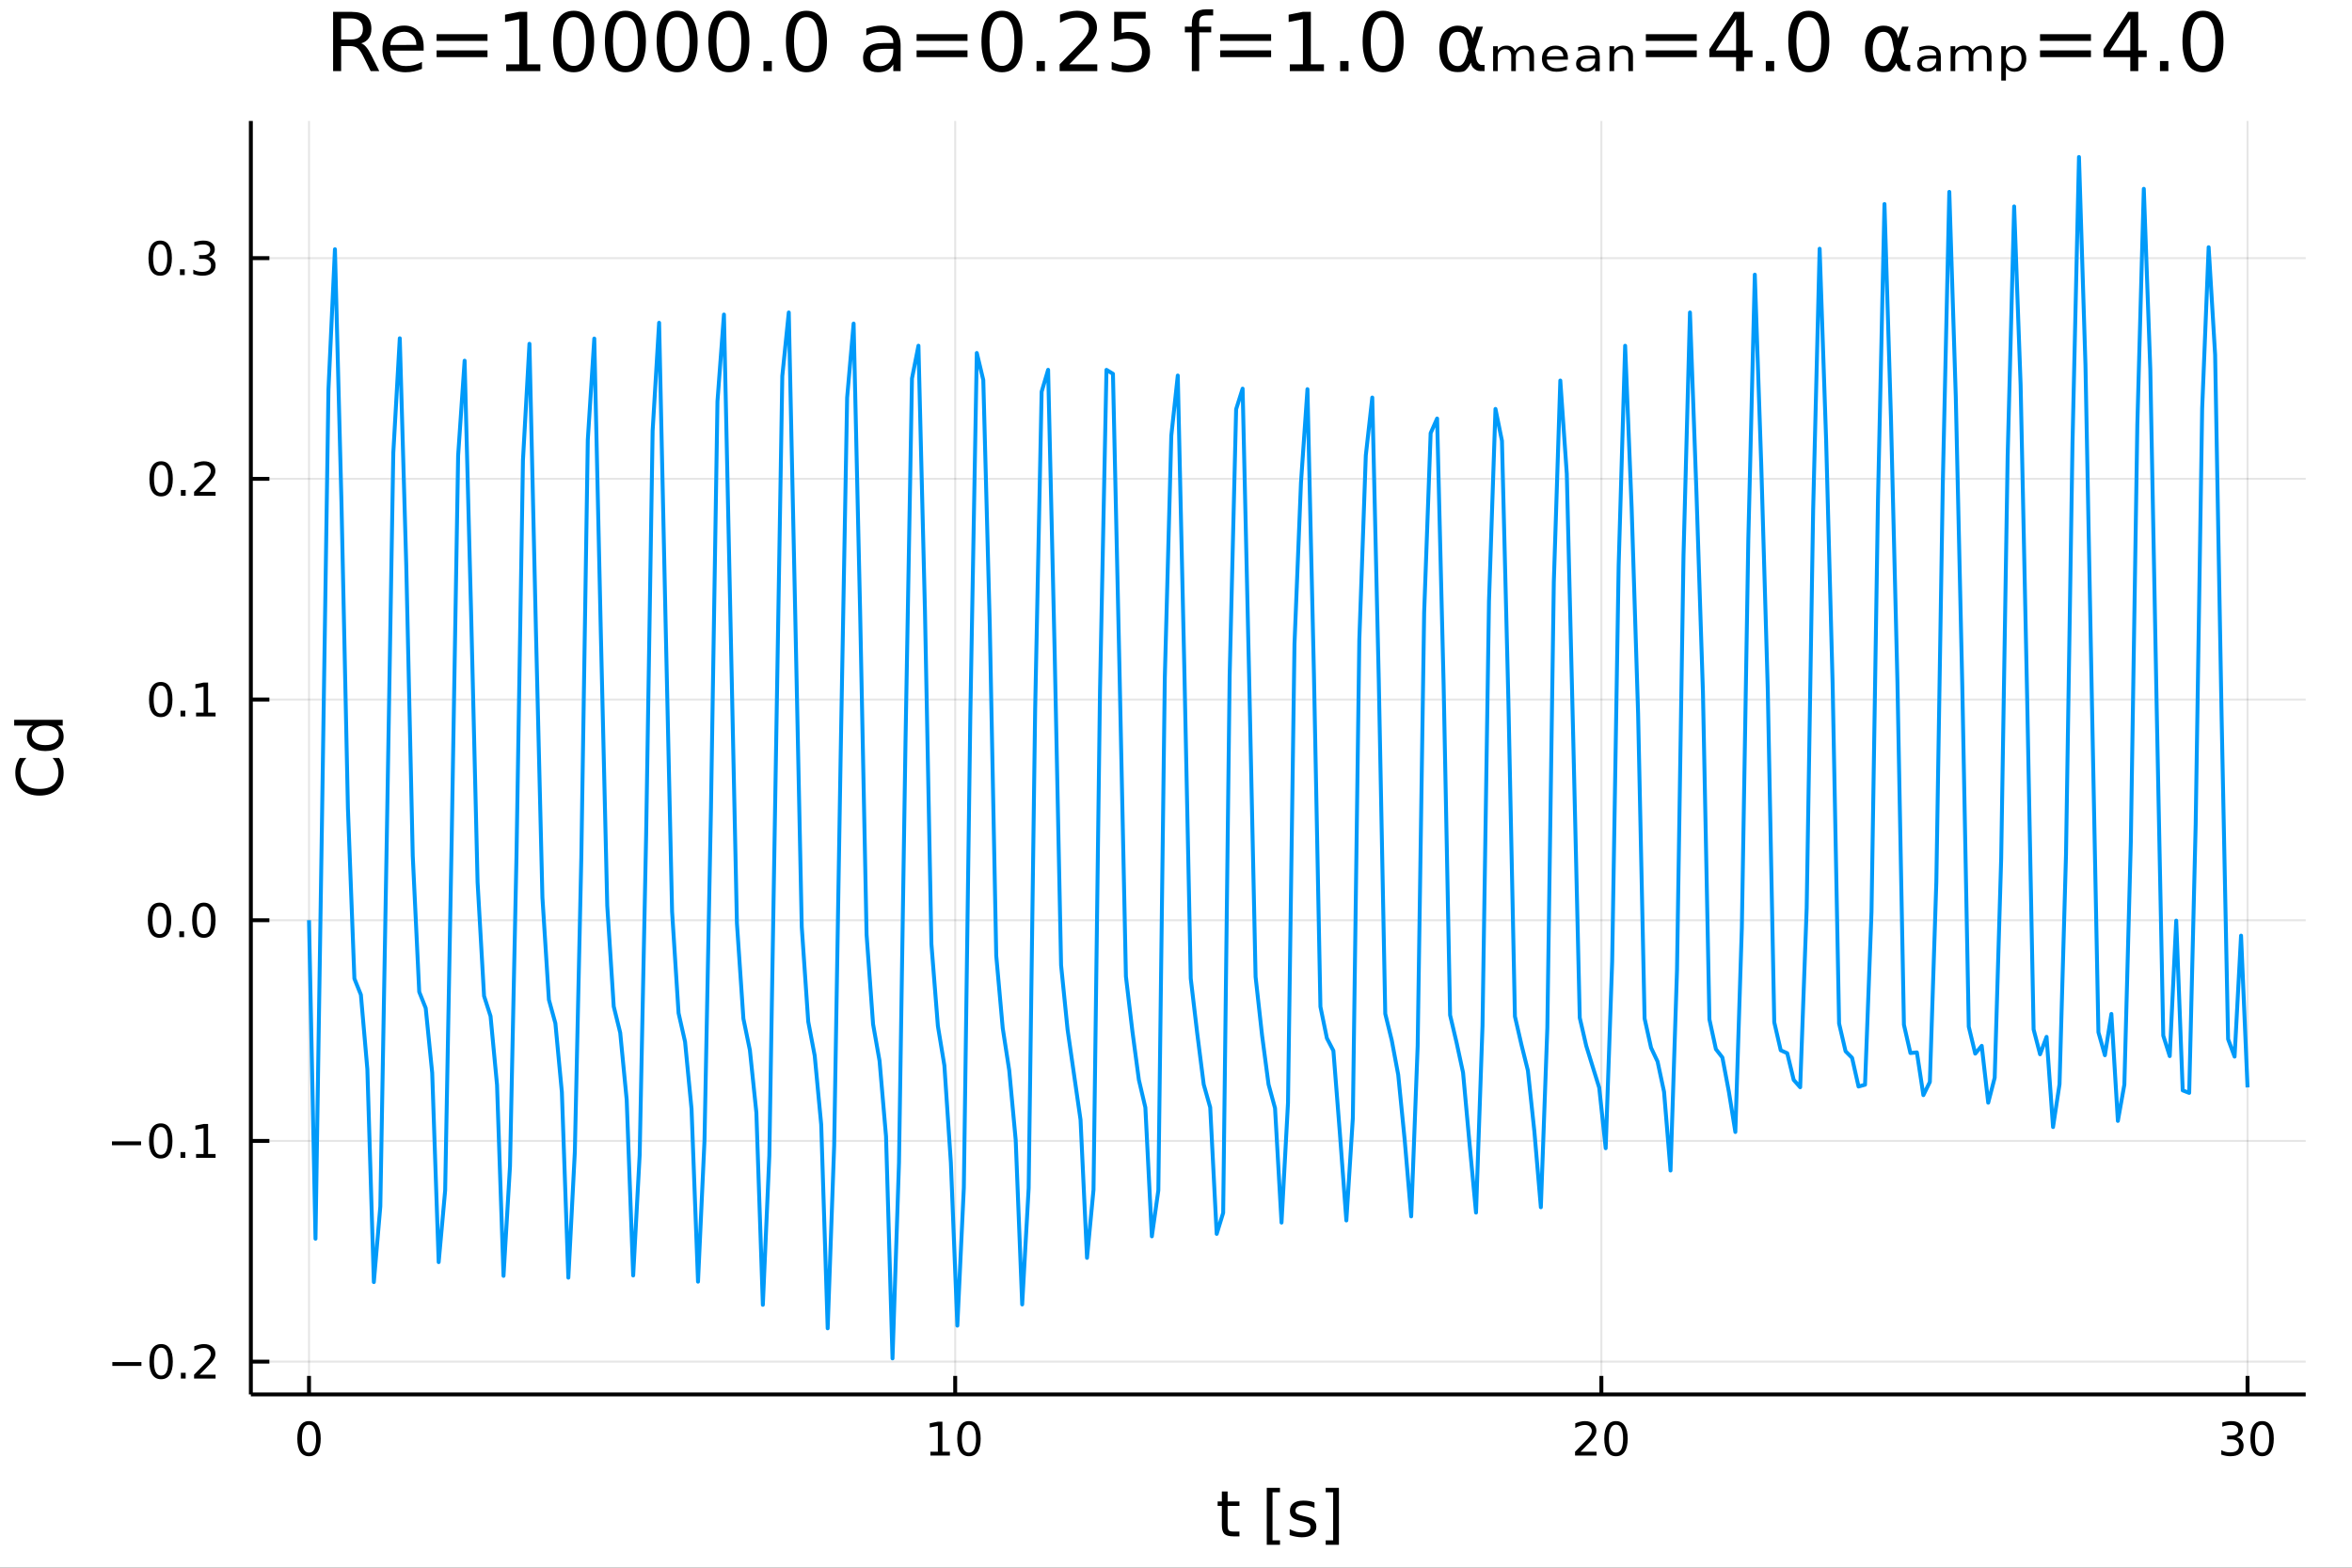<?xml version="1.0" encoding="utf-8"?>
<svg xmlns="http://www.w3.org/2000/svg" xmlns:xlink="http://www.w3.org/1999/xlink" width="600" height="400" viewBox="0 0 2400 1600">
<rect x="0" y="0" width="2400" height="1600" fill="#333333" stroke="none"/>
<defs>
  <clipPath id="clip990">
    <rect x="0" y="0" width="2400" height="1600"/>
  </clipPath>
</defs>
<path clip-path="url(#clip990)" d="
M0 1600 L2400 1600 L2400 0 L0 0  Z
  " fill="#ffffff" fill-rule="evenodd" fill-opacity="1"/>
<defs>
  <clipPath id="clip991">
    <rect x="480" y="0" width="1681" height="1600"/>
  </clipPath>
</defs>
<path clip-path="url(#clip990)" d="
M255.977 1423.18 L2352.76 1423.18 L2352.76 123.472 L255.977 123.472  Z
  " fill="#ffffff" fill-rule="evenodd" fill-opacity="1"/>
<defs>
  <clipPath id="clip992">
    <rect x="255" y="123" width="2098" height="1301"/>
  </clipPath>
</defs>
<polyline clip-path="url(#clip992)" style="stroke:#000000; stroke-linecap:butt; stroke-linejoin:round; stroke-width:2; stroke-opacity:0.1; fill:none" points="
  315.32,1423.18 315.32,123.472 
  "/>
<polyline clip-path="url(#clip992)" style="stroke:#000000; stroke-linecap:butt; stroke-linejoin:round; stroke-width:2; stroke-opacity:0.1; fill:none" points="
  974.684,1423.18 974.684,123.472 
  "/>
<polyline clip-path="url(#clip992)" style="stroke:#000000; stroke-linecap:butt; stroke-linejoin:round; stroke-width:2; stroke-opacity:0.1; fill:none" points="
  1634.05,1423.18 1634.05,123.472 
  "/>
<polyline clip-path="url(#clip992)" style="stroke:#000000; stroke-linecap:butt; stroke-linejoin:round; stroke-width:2; stroke-opacity:0.1; fill:none" points="
  2293.41,1423.18 2293.41,123.472 
  "/>
<polyline clip-path="url(#clip990)" style="stroke:#000000; stroke-linecap:butt; stroke-linejoin:round; stroke-width:4; stroke-opacity:1; fill:none" points="
  255.977,1423.18 2352.76,1423.18 
  "/>
<polyline clip-path="url(#clip990)" style="stroke:#000000; stroke-linecap:butt; stroke-linejoin:round; stroke-width:4; stroke-opacity:1; fill:none" points="
  315.32,1423.18 315.32,1404.28 
  "/>
<polyline clip-path="url(#clip990)" style="stroke:#000000; stroke-linecap:butt; stroke-linejoin:round; stroke-width:4; stroke-opacity:1; fill:none" points="
  974.684,1423.18 974.684,1404.28 
  "/>
<polyline clip-path="url(#clip990)" style="stroke:#000000; stroke-linecap:butt; stroke-linejoin:round; stroke-width:4; stroke-opacity:1; fill:none" points="
  1634.05,1423.18 1634.05,1404.28 
  "/>
<polyline clip-path="url(#clip990)" style="stroke:#000000; stroke-linecap:butt; stroke-linejoin:round; stroke-width:4; stroke-opacity:1; fill:none" points="
  2293.41,1423.18 2293.41,1404.28 
  "/>
<path clip-path="url(#clip990)" d="M315.32 1454.1 Q311.709 1454.1 309.88 1457.66 Q308.075 1461.2 308.075 1468.33 Q308.075 1475.44 309.88 1479.01 Q311.709 1482.55 315.32 1482.55 Q318.954 1482.55 320.76 1479.01 Q322.588 1475.44 322.588 1468.33 Q322.588 1461.2 320.76 1457.66 Q318.954 1454.1 315.32 1454.1 M315.32 1450.39 Q321.13 1450.39 324.186 1455 Q327.264 1459.58 327.264 1468.33 Q327.264 1477.06 324.186 1481.67 Q321.13 1486.25 315.32 1486.25 Q309.51 1486.25 306.431 1481.67 Q303.376 1477.06 303.376 1468.33 Q303.376 1459.58 306.431 1455 Q309.51 1450.39 315.32 1450.39 Z" fill="#000000" fill-rule="evenodd" fill-opacity="1" /><path clip-path="url(#clip990)" d="M949.372 1481.64 L957.011 1481.64 L957.011 1455.28 L948.701 1456.95 L948.701 1452.69 L956.965 1451.02 L961.64 1451.02 L961.64 1481.64 L969.279 1481.64 L969.279 1485.58 L949.372 1485.58 L949.372 1481.64 Z" fill="#000000" fill-rule="evenodd" fill-opacity="1" /><path clip-path="url(#clip990)" d="M988.724 1454.1 Q985.113 1454.1 983.284 1457.66 Q981.478 1461.2 981.478 1468.33 Q981.478 1475.44 983.284 1479.01 Q985.113 1482.55 988.724 1482.55 Q992.358 1482.55 994.163 1479.01 Q995.992 1475.44 995.992 1468.33 Q995.992 1461.2 994.163 1457.66 Q992.358 1454.1 988.724 1454.1 M988.724 1450.39 Q994.534 1450.39 997.589 1455 Q1000.67 1459.58 1000.67 1468.33 Q1000.67 1477.06 997.589 1481.67 Q994.534 1486.25 988.724 1486.25 Q982.913 1486.25 979.835 1481.67 Q976.779 1477.06 976.779 1468.33 Q976.779 1459.58 979.835 1455 Q982.913 1450.39 988.724 1450.39 Z" fill="#000000" fill-rule="evenodd" fill-opacity="1" /><path clip-path="url(#clip990)" d="M1612.82 1481.64 L1629.14 1481.64 L1629.14 1485.58 L1607.2 1485.58 L1607.2 1481.64 Q1609.86 1478.89 1614.44 1474.26 Q1619.05 1469.61 1620.23 1468.27 Q1622.47 1465.74 1623.35 1464.01 Q1624.26 1462.25 1624.26 1460.56 Q1624.26 1457.8 1622.31 1456.07 Q1620.39 1454.33 1617.29 1454.33 Q1615.09 1454.33 1612.64 1455.09 Q1610.21 1455.86 1607.43 1457.41 L1607.43 1452.69 Q1610.25 1451.55 1612.71 1450.97 Q1615.16 1450.39 1617.2 1450.39 Q1622.57 1450.39 1625.76 1453.08 Q1628.96 1455.77 1628.96 1460.26 Q1628.96 1462.39 1628.15 1464.31 Q1627.36 1466.2 1625.25 1468.8 Q1624.67 1469.47 1621.57 1472.69 Q1618.47 1475.88 1612.82 1481.64 Z" fill="#000000" fill-rule="evenodd" fill-opacity="1" /><path clip-path="url(#clip990)" d="M1648.96 1454.1 Q1645.34 1454.1 1643.52 1457.66 Q1641.71 1461.2 1641.71 1468.33 Q1641.71 1475.44 1643.52 1479.01 Q1645.34 1482.55 1648.96 1482.55 Q1652.59 1482.55 1654.4 1479.01 Q1656.22 1475.44 1656.22 1468.33 Q1656.22 1461.2 1654.4 1457.66 Q1652.59 1454.1 1648.96 1454.1 M1648.96 1450.39 Q1654.77 1450.39 1657.82 1455 Q1660.9 1459.58 1660.9 1468.33 Q1660.9 1477.06 1657.82 1481.67 Q1654.77 1486.25 1648.96 1486.25 Q1643.15 1486.25 1640.07 1481.67 Q1637.01 1477.06 1637.01 1468.33 Q1637.01 1459.58 1640.07 1455 Q1643.15 1450.39 1648.96 1450.39 Z" fill="#000000" fill-rule="evenodd" fill-opacity="1" /><path clip-path="url(#clip990)" d="M2282.26 1466.95 Q2285.61 1467.66 2287.49 1469.93 Q2289.39 1472.2 2289.39 1475.53 Q2289.39 1480.65 2285.87 1483.45 Q2282.35 1486.25 2275.87 1486.25 Q2273.69 1486.25 2271.38 1485.81 Q2269.08 1485.39 2266.63 1484.54 L2266.63 1480.02 Q2268.58 1481.16 2270.89 1481.74 Q2273.2 1482.32 2275.73 1482.32 Q2280.13 1482.32 2282.42 1480.58 Q2284.73 1478.84 2284.73 1475.53 Q2284.73 1472.48 2282.58 1470.77 Q2280.45 1469.03 2276.63 1469.03 L2272.6 1469.03 L2272.6 1465.19 L2276.82 1465.19 Q2280.27 1465.19 2282.09 1463.82 Q2283.92 1462.43 2283.92 1459.84 Q2283.92 1457.18 2282.02 1455.77 Q2280.15 1454.33 2276.63 1454.33 Q2274.71 1454.33 2272.51 1454.75 Q2270.31 1455.16 2267.67 1456.04 L2267.67 1451.88 Q2270.33 1451.14 2272.65 1450.77 Q2274.99 1450.39 2277.05 1450.39 Q2282.37 1450.39 2285.47 1452.83 Q2288.58 1455.23 2288.58 1459.35 Q2288.58 1462.22 2286.93 1464.21 Q2285.29 1466.18 2282.26 1466.95 Z" fill="#000000" fill-rule="evenodd" fill-opacity="1" /><path clip-path="url(#clip990)" d="M2308.25 1454.1 Q2304.64 1454.1 2302.81 1457.66 Q2301.01 1461.2 2301.01 1468.33 Q2301.01 1475.44 2302.81 1479.01 Q2304.64 1482.55 2308.25 1482.55 Q2311.89 1482.55 2313.69 1479.01 Q2315.52 1475.44 2315.52 1468.33 Q2315.52 1461.2 2313.69 1457.66 Q2311.89 1454.1 2308.25 1454.1 M2308.25 1450.39 Q2314.06 1450.39 2317.12 1455 Q2320.2 1459.58 2320.2 1468.33 Q2320.2 1477.06 2317.12 1481.67 Q2314.06 1486.25 2308.25 1486.25 Q2302.44 1486.25 2299.36 1481.67 Q2296.31 1477.06 2296.31 1468.33 Q2296.31 1459.58 2299.36 1455 Q2302.44 1450.39 2308.25 1450.39 Z" fill="#000000" fill-rule="evenodd" fill-opacity="1" /><path clip-path="url(#clip990)" d="M1252.68 1522.27 L1252.68 1532.4 L1264.74 1532.4 L1264.74 1536.95 L1252.68 1536.95 L1252.68 1556.3 Q1252.68 1560.66 1253.85 1561.9 Q1255.06 1563.14 1258.72 1563.14 L1264.74 1563.14 L1264.74 1568.04 L1258.72 1568.04 Q1251.94 1568.04 1249.37 1565.53 Q1246.79 1562.98 1246.79 1556.3 L1246.79 1536.95 L1242.49 1536.95 L1242.49 1532.4 L1246.79 1532.4 L1246.79 1522.27 L1252.68 1522.27 Z" fill="#000000" fill-rule="evenodd" fill-opacity="1" /><path clip-path="url(#clip990)" d="M1292.62 1518.52 L1306.12 1518.52 L1306.12 1523.07 L1298.48 1523.07 L1298.48 1572.09 L1306.12 1572.09 L1306.12 1576.64 L1292.62 1576.64 L1292.62 1518.52 Z" fill="#000000" fill-rule="evenodd" fill-opacity="1" /><path clip-path="url(#clip990)" d="M1341.32 1533.45 L1341.32 1538.98 Q1338.84 1537.71 1336.16 1537.07 Q1333.49 1536.44 1330.63 1536.44 Q1326.26 1536.44 1324.07 1537.77 Q1321.9 1539.11 1321.9 1541.79 Q1321.9 1543.82 1323.46 1545 Q1325.02 1546.15 1329.73 1547.2 L1331.74 1547.64 Q1337.98 1548.98 1340.59 1551.43 Q1343.23 1553.85 1343.23 1558.21 Q1343.23 1563.17 1339.28 1566.07 Q1335.37 1568.97 1328.49 1568.97 Q1325.63 1568.97 1322.51 1568.39 Q1319.42 1567.85 1315.98 1566.74 L1315.98 1560.69 Q1319.23 1562.38 1322.38 1563.24 Q1325.53 1564.07 1328.62 1564.07 Q1332.76 1564.07 1334.99 1562.66 Q1337.21 1561.23 1337.21 1558.65 Q1337.21 1556.27 1335.59 1554.99 Q1334 1553.72 1328.56 1552.54 L1326.52 1552.07 Q1321.08 1550.92 1318.66 1548.56 Q1316.24 1546.18 1316.24 1542.04 Q1316.24 1537.01 1319.8 1534.27 Q1323.37 1531.54 1329.92 1531.54 Q1333.17 1531.54 1336.04 1532.01 Q1338.9 1532.49 1341.32 1533.45 Z" fill="#000000" fill-rule="evenodd" fill-opacity="1" /><path clip-path="url(#clip990)" d="M1366.24 1518.52 L1366.24 1576.64 L1352.75 1576.64 L1352.75 1572.09 L1360.35 1572.09 L1360.35 1523.07 L1352.75 1523.07 L1352.75 1518.52 L1366.24 1518.52 Z" fill="#000000" fill-rule="evenodd" fill-opacity="1" /><polyline clip-path="url(#clip992)" style="stroke:#000000; stroke-linecap:butt; stroke-linejoin:round; stroke-width:2; stroke-opacity:0.1; fill:none" points="
  255.977,1389.69 2352.76,1389.69 
  "/>
<polyline clip-path="url(#clip992)" style="stroke:#000000; stroke-linecap:butt; stroke-linejoin:round; stroke-width:2; stroke-opacity:0.1; fill:none" points="
  255.977,1164.44 2352.76,1164.44 
  "/>
<polyline clip-path="url(#clip992)" style="stroke:#000000; stroke-linecap:butt; stroke-linejoin:round; stroke-width:2; stroke-opacity:0.1; fill:none" points="
  255.977,939.19 2352.76,939.19 
  "/>
<polyline clip-path="url(#clip992)" style="stroke:#000000; stroke-linecap:butt; stroke-linejoin:round; stroke-width:2; stroke-opacity:0.1; fill:none" points="
  255.977,713.941 2352.76,713.941 
  "/>
<polyline clip-path="url(#clip992)" style="stroke:#000000; stroke-linecap:butt; stroke-linejoin:round; stroke-width:2; stroke-opacity:0.1; fill:none" points="
  255.977,488.692 2352.76,488.692 
  "/>
<polyline clip-path="url(#clip992)" style="stroke:#000000; stroke-linecap:butt; stroke-linejoin:round; stroke-width:2; stroke-opacity:0.1; fill:none" points="
  255.977,263.443 2352.76,263.443 
  "/>
<polyline clip-path="url(#clip990)" style="stroke:#000000; stroke-linecap:butt; stroke-linejoin:round; stroke-width:4; stroke-opacity:1; fill:none" points="
  255.977,1423.18 255.977,123.472 
  "/>
<polyline clip-path="url(#clip990)" style="stroke:#000000; stroke-linecap:butt; stroke-linejoin:round; stroke-width:4; stroke-opacity:1; fill:none" points="
  255.977,1389.69 274.875,1389.69 
  "/>
<polyline clip-path="url(#clip990)" style="stroke:#000000; stroke-linecap:butt; stroke-linejoin:round; stroke-width:4; stroke-opacity:1; fill:none" points="
  255.977,1164.44 274.875,1164.44 
  "/>
<polyline clip-path="url(#clip990)" style="stroke:#000000; stroke-linecap:butt; stroke-linejoin:round; stroke-width:4; stroke-opacity:1; fill:none" points="
  255.977,939.19 274.875,939.19 
  "/>
<polyline clip-path="url(#clip990)" style="stroke:#000000; stroke-linecap:butt; stroke-linejoin:round; stroke-width:4; stroke-opacity:1; fill:none" points="
  255.977,713.941 274.875,713.941 
  "/>
<polyline clip-path="url(#clip990)" style="stroke:#000000; stroke-linecap:butt; stroke-linejoin:round; stroke-width:4; stroke-opacity:1; fill:none" points="
  255.977,488.692 274.875,488.692 
  "/>
<polyline clip-path="url(#clip990)" style="stroke:#000000; stroke-linecap:butt; stroke-linejoin:round; stroke-width:4; stroke-opacity:1; fill:none" points="
  255.977,263.443 274.875,263.443 
  "/>
<path clip-path="url(#clip990)" d="M114.631 1390.14 L144.306 1390.14 L144.306 1394.07 L114.631 1394.07 L114.631 1390.14 Z" fill="#000000" fill-rule="evenodd" fill-opacity="1" /><path clip-path="url(#clip990)" d="M164.399 1375.49 Q160.788 1375.49 158.959 1379.05 Q157.153 1382.59 157.153 1389.72 Q157.153 1396.83 158.959 1400.39 Q160.788 1403.94 164.399 1403.94 Q168.033 1403.94 169.839 1400.39 Q171.667 1396.83 171.667 1389.72 Q171.667 1382.59 169.839 1379.05 Q168.033 1375.49 164.399 1375.49 M164.399 1371.78 Q170.209 1371.78 173.264 1376.39 Q176.343 1380.97 176.343 1389.72 Q176.343 1398.45 173.264 1403.06 Q170.209 1407.64 164.399 1407.64 Q158.589 1407.64 155.51 1403.06 Q152.454 1398.45 152.454 1389.72 Q152.454 1380.97 155.51 1376.39 Q158.589 1371.78 164.399 1371.78 Z" fill="#000000" fill-rule="evenodd" fill-opacity="1" /><path clip-path="url(#clip990)" d="M184.561 1401.09 L189.445 1401.09 L189.445 1406.97 L184.561 1406.97 L184.561 1401.09 Z" fill="#000000" fill-rule="evenodd" fill-opacity="1" /><path clip-path="url(#clip990)" d="M203.658 1403.03 L219.977 1403.03 L219.977 1406.97 L198.033 1406.97 L198.033 1403.03 Q200.695 1400.28 205.278 1395.65 Q209.885 1391 211.065 1389.65 Q213.311 1387.13 214.19 1385.39 Q215.093 1383.63 215.093 1381.94 Q215.093 1379.19 213.149 1377.45 Q211.227 1375.72 208.125 1375.72 Q205.926 1375.72 203.473 1376.48 Q201.042 1377.25 198.264 1378.8 L198.264 1374.07 Q201.088 1372.94 203.542 1372.36 Q205.996 1371.78 208.033 1371.78 Q213.403 1371.78 216.598 1374.47 Q219.792 1377.15 219.792 1381.64 Q219.792 1383.77 218.982 1385.69 Q218.195 1387.59 216.088 1390.19 Q215.51 1390.86 212.408 1394.07 Q209.306 1397.27 203.658 1403.03 Z" fill="#000000" fill-rule="evenodd" fill-opacity="1" /><path clip-path="url(#clip990)" d="M114.26 1164.89 L143.936 1164.89 L143.936 1168.83 L114.26 1168.83 L114.26 1164.89 Z" fill="#000000" fill-rule="evenodd" fill-opacity="1" /><path clip-path="url(#clip990)" d="M164.028 1150.24 Q160.417 1150.24 158.589 1153.8 Q156.783 1157.34 156.783 1164.47 Q156.783 1171.58 158.589 1175.14 Q160.417 1178.69 164.028 1178.69 Q167.663 1178.69 169.468 1175.14 Q171.297 1171.58 171.297 1164.47 Q171.297 1157.34 169.468 1153.8 Q167.663 1150.24 164.028 1150.24 M164.028 1146.53 Q169.839 1146.53 172.894 1151.14 Q175.973 1155.72 175.973 1164.47 Q175.973 1173.2 172.894 1177.81 Q169.839 1182.39 164.028 1182.39 Q158.218 1182.39 155.14 1177.81 Q152.084 1173.2 152.084 1164.47 Q152.084 1155.72 155.14 1151.14 Q158.218 1146.53 164.028 1146.53 Z" fill="#000000" fill-rule="evenodd" fill-opacity="1" /><path clip-path="url(#clip990)" d="M184.19 1175.84 L189.075 1175.84 L189.075 1181.72 L184.19 1181.72 L184.19 1175.84 Z" fill="#000000" fill-rule="evenodd" fill-opacity="1" /><path clip-path="url(#clip990)" d="M200.07 1177.78 L207.709 1177.78 L207.709 1151.42 L199.399 1153.08 L199.399 1148.83 L207.662 1147.16 L212.338 1147.16 L212.338 1177.78 L219.977 1177.78 L219.977 1181.72 L200.07 1181.72 L200.07 1177.78 Z" fill="#000000" fill-rule="evenodd" fill-opacity="1" /><path clip-path="url(#clip990)" d="M162.802 924.989 Q159.19 924.989 157.362 928.553 Q155.556 932.095 155.556 939.225 Q155.556 946.331 157.362 949.896 Q159.19 953.438 162.802 953.438 Q166.436 953.438 168.241 949.896 Q170.07 946.331 170.07 939.225 Q170.07 932.095 168.241 928.553 Q166.436 924.989 162.802 924.989 M162.802 921.285 Q168.612 921.285 171.667 925.891 Q174.746 930.475 174.746 939.225 Q174.746 947.951 171.667 952.558 Q168.612 957.141 162.802 957.141 Q156.991 957.141 153.913 952.558 Q150.857 947.951 150.857 939.225 Q150.857 930.475 153.913 925.891 Q156.991 921.285 162.802 921.285 Z" fill="#000000" fill-rule="evenodd" fill-opacity="1" /><path clip-path="url(#clip990)" d="M182.963 950.59 L187.848 950.59 L187.848 956.47 L182.963 956.47 L182.963 950.59 Z" fill="#000000" fill-rule="evenodd" fill-opacity="1" /><path clip-path="url(#clip990)" d="M208.033 924.989 Q204.422 924.989 202.593 928.553 Q200.787 932.095 200.787 939.225 Q200.787 946.331 202.593 949.896 Q204.422 953.438 208.033 953.438 Q211.667 953.438 213.473 949.896 Q215.301 946.331 215.301 939.225 Q215.301 932.095 213.473 928.553 Q211.667 924.989 208.033 924.989 M208.033 921.285 Q213.843 921.285 216.898 925.891 Q219.977 930.475 219.977 939.225 Q219.977 947.951 216.898 952.558 Q213.843 957.141 208.033 957.141 Q202.223 957.141 199.144 952.558 Q196.088 947.951 196.088 939.225 Q196.088 930.475 199.144 925.891 Q202.223 921.285 208.033 921.285 Z" fill="#000000" fill-rule="evenodd" fill-opacity="1" /><path clip-path="url(#clip990)" d="M164.028 699.74 Q160.417 699.74 158.589 703.304 Q156.783 706.846 156.783 713.976 Q156.783 721.082 158.589 724.647 Q160.417 728.189 164.028 728.189 Q167.663 728.189 169.468 724.647 Q171.297 721.082 171.297 713.976 Q171.297 706.846 169.468 703.304 Q167.663 699.74 164.028 699.74 M164.028 696.036 Q169.839 696.036 172.894 700.642 Q175.973 705.226 175.973 713.976 Q175.973 722.703 172.894 727.309 Q169.839 731.892 164.028 731.892 Q158.218 731.892 155.14 727.309 Q152.084 722.703 152.084 713.976 Q152.084 705.226 155.14 700.642 Q158.218 696.036 164.028 696.036 Z" fill="#000000" fill-rule="evenodd" fill-opacity="1" /><path clip-path="url(#clip990)" d="M184.19 725.341 L189.075 725.341 L189.075 731.221 L184.19 731.221 L184.19 725.341 Z" fill="#000000" fill-rule="evenodd" fill-opacity="1" /><path clip-path="url(#clip990)" d="M200.07 727.286 L207.709 727.286 L207.709 700.92 L199.399 702.587 L199.399 698.328 L207.662 696.661 L212.338 696.661 L212.338 727.286 L219.977 727.286 L219.977 731.221 L200.07 731.221 L200.07 727.286 Z" fill="#000000" fill-rule="evenodd" fill-opacity="1" /><path clip-path="url(#clip990)" d="M164.399 474.491 Q160.788 474.491 158.959 478.056 Q157.153 481.597 157.153 488.727 Q157.153 495.833 158.959 499.398 Q160.788 502.94 164.399 502.94 Q168.033 502.94 169.839 499.398 Q171.667 495.833 171.667 488.727 Q171.667 481.597 169.839 478.056 Q168.033 474.491 164.399 474.491 M164.399 470.787 Q170.209 470.787 173.264 475.394 Q176.343 479.977 176.343 488.727 Q176.343 497.454 173.264 502.06 Q170.209 506.643 164.399 506.643 Q158.589 506.643 155.51 502.06 Q152.454 497.454 152.454 488.727 Q152.454 479.977 155.51 475.394 Q158.589 470.787 164.399 470.787 Z" fill="#000000" fill-rule="evenodd" fill-opacity="1" /><path clip-path="url(#clip990)" d="M184.561 500.093 L189.445 500.093 L189.445 505.972 L184.561 505.972 L184.561 500.093 Z" fill="#000000" fill-rule="evenodd" fill-opacity="1" /><path clip-path="url(#clip990)" d="M203.658 502.037 L219.977 502.037 L219.977 505.972 L198.033 505.972 L198.033 502.037 Q200.695 499.282 205.278 494.653 Q209.885 490 211.065 488.657 Q213.311 486.134 214.19 484.398 Q215.093 482.639 215.093 480.949 Q215.093 478.194 213.149 476.458 Q211.227 474.722 208.125 474.722 Q205.926 474.722 203.473 475.486 Q201.042 476.25 198.264 477.801 L198.264 473.079 Q201.088 471.945 203.542 471.366 Q205.996 470.787 208.033 470.787 Q213.403 470.787 216.598 473.472 Q219.792 476.157 219.792 480.648 Q219.792 482.778 218.982 484.699 Q218.195 486.597 216.088 489.19 Q215.51 489.861 212.408 493.079 Q209.306 496.273 203.658 502.037 Z" fill="#000000" fill-rule="evenodd" fill-opacity="1" /><path clip-path="url(#clip990)" d="M163.45 249.242 Q159.839 249.242 158.01 252.807 Q156.204 256.348 156.204 263.478 Q156.204 270.584 158.01 274.149 Q159.839 277.691 163.45 277.691 Q167.084 277.691 168.889 274.149 Q170.718 270.584 170.718 263.478 Q170.718 256.348 168.889 252.807 Q167.084 249.242 163.45 249.242 M163.45 245.538 Q169.26 245.538 172.315 250.145 Q175.394 254.728 175.394 263.478 Q175.394 272.205 172.315 276.811 Q169.26 281.395 163.45 281.395 Q157.64 281.395 154.561 276.811 Q151.505 272.205 151.505 263.478 Q151.505 254.728 154.561 250.145 Q157.64 245.538 163.45 245.538 Z" fill="#000000" fill-rule="evenodd" fill-opacity="1" /><path clip-path="url(#clip990)" d="M183.612 274.844 L188.496 274.844 L188.496 280.723 L183.612 280.723 L183.612 274.844 Z" fill="#000000" fill-rule="evenodd" fill-opacity="1" /><path clip-path="url(#clip990)" d="M212.848 262.089 Q216.204 262.807 218.079 265.075 Q219.977 267.344 219.977 270.677 Q219.977 275.793 216.459 278.594 Q212.94 281.395 206.459 281.395 Q204.283 281.395 201.968 280.955 Q199.676 280.538 197.223 279.682 L197.223 275.168 Q199.167 276.302 201.482 276.881 Q203.797 277.459 206.32 277.459 Q210.718 277.459 213.01 275.723 Q215.324 273.987 215.324 270.677 Q215.324 267.621 213.172 265.908 Q211.042 264.172 207.223 264.172 L203.195 264.172 L203.195 260.33 L207.408 260.33 Q210.857 260.33 212.686 258.964 Q214.514 257.575 214.514 254.983 Q214.514 252.321 212.616 250.909 Q210.741 249.473 207.223 249.473 Q205.301 249.473 203.102 249.89 Q200.903 250.307 198.264 251.186 L198.264 247.02 Q200.926 246.279 203.241 245.909 Q205.579 245.538 207.639 245.538 Q212.963 245.538 216.065 247.969 Q219.167 250.376 219.167 254.497 Q219.167 257.367 217.523 259.358 Q215.88 261.325 212.848 262.089 Z" fill="#000000" fill-rule="evenodd" fill-opacity="1" /><path clip-path="url(#clip990)" d="M20.144 773.66 L26.924 773.66 Q23.9 776.907 22.404 780.599 Q20.908 784.259 20.908 788.397 Q20.908 796.545 25.905 800.874 Q30.871 805.202 40.292 805.202 Q49.681 805.202 54.678 800.874 Q59.644 796.545 59.644 788.397 Q59.644 784.259 58.148 780.599 Q56.652 776.907 53.628 773.66 L60.344 773.66 Q62.636 777.034 63.781 780.822 Q64.927 784.577 64.927 788.779 Q64.927 799.569 58.339 805.775 Q51.718 811.982 40.292 811.982 Q28.834 811.982 22.245 805.775 Q15.625 799.569 15.625 788.779 Q15.625 784.514 16.771 780.758 Q17.885 776.97 20.144 773.66 Z" fill="#000000" fill-rule="evenodd" fill-opacity="1" /><path clip-path="url(#clip990)" d="M33.767 740.527 L14.479 740.527 L14.479 734.67 L64.004 734.67 L64.004 740.527 L58.657 740.527 Q61.84 742.373 63.399 745.205 Q64.927 748.006 64.927 751.953 Q64.927 758.414 59.771 762.488 Q54.615 766.531 46.212 766.531 Q37.809 766.531 32.653 762.488 Q27.497 758.414 27.497 751.953 Q27.497 748.006 29.056 745.205 Q30.584 742.373 33.767 740.527 M46.212 760.483 Q52.673 760.483 56.365 757.841 Q60.026 755.168 60.026 750.521 Q60.026 745.874 56.365 743.2 Q52.673 740.527 46.212 740.527 Q39.751 740.527 36.09 743.2 Q32.398 745.874 32.398 750.521 Q32.398 755.168 36.09 757.841 Q39.751 760.483 46.212 760.483 Z" fill="#000000" fill-rule="evenodd" fill-opacity="1" /><path clip-path="url(#clip990)" d="M368.587 44.22 Q371.221 45.111 373.692 48.028 Q376.203 50.944 378.715 56.048 L387.019 72.576 L378.229 72.576 L370.491 57.061 Q367.494 50.985 364.658 49 Q361.863 47.015 357.002 47.015 L348.09 47.015 L348.09 72.576 L339.907 72.576 L339.907 12.096 L358.379 12.096 Q368.749 12.096 373.854 16.43 Q378.958 20.765 378.958 29.515 Q378.958 35.227 376.284 38.994 Q373.651 42.761 368.587 44.22 M348.09 18.82 L348.09 40.29 L358.379 40.29 Q364.293 40.29 367.291 37.576 Q370.329 34.822 370.329 29.515 Q370.329 24.208 367.291 21.535 Q364.293 18.82 358.379 18.82 L348.09 18.82 Z" fill="#000000" fill-rule="evenodd" fill-opacity="1" /><path clip-path="url(#clip990)" d="M432.308 48.028 L432.308 51.673 L398.037 51.673 Q398.524 59.37 402.656 63.421 Q406.828 67.431 414.241 67.431 Q418.535 67.431 422.545 66.378 Q426.596 65.325 430.566 63.218 L430.566 70.267 Q426.556 71.968 422.343 72.86 Q418.13 73.751 413.796 73.751 Q402.939 73.751 396.579 67.431 Q390.26 61.112 390.26 50.337 Q390.26 39.197 396.255 32.675 Q402.291 26.112 412.499 26.112 Q421.654 26.112 426.961 32.026 Q432.308 37.9 432.308 48.028 M424.854 45.84 Q424.773 39.723 421.411 36.077 Q418.089 32.431 412.58 32.431 Q406.342 32.431 402.575 35.956 Q398.848 39.48 398.281 45.88 L424.854 45.84 Z" fill="#000000" fill-rule="evenodd" fill-opacity="1" /><path clip-path="url(#clip990)" d="M445.514 34.903 L497.447 34.903 L497.447 41.708 L445.514 41.708 L445.514 34.903 M445.514 51.43 L497.447 51.43 L497.447 58.317 L445.514 58.317 L445.514 51.43 Z" fill="#000000" fill-rule="evenodd" fill-opacity="1" /><path clip-path="url(#clip990)" d="M516.526 65.689 L529.894 65.689 L529.894 19.55 L515.352 22.466 L515.352 15.013 L529.813 12.096 L537.996 12.096 L537.996 65.689 L551.364 65.689 L551.364 72.576 L516.526 72.576 L516.526 65.689 Z" fill="#000000" fill-rule="evenodd" fill-opacity="1" /><path clip-path="url(#clip990)" d="M585.392 17.484 Q579.072 17.484 575.872 23.722 Q572.712 29.92 572.712 42.397 Q572.712 54.833 575.872 61.071 Q579.072 67.269 585.392 67.269 Q591.752 67.269 594.911 61.071 Q598.112 54.833 598.112 42.397 Q598.112 29.92 594.911 23.722 Q591.752 17.484 585.392 17.484 M585.392 11.002 Q595.56 11.002 600.907 19.064 Q606.294 27.084 606.294 42.397 Q606.294 57.669 600.907 65.73 Q595.56 73.751 585.392 73.751 Q575.224 73.751 569.836 65.73 Q564.489 57.669 564.489 42.397 Q564.489 27.084 569.836 19.064 Q575.224 11.002 585.392 11.002 Z" fill="#000000" fill-rule="evenodd" fill-opacity="1" /><path clip-path="url(#clip990)" d="M638.175 17.484 Q631.856 17.484 628.655 23.722 Q625.496 29.92 625.496 42.397 Q625.496 54.833 628.655 61.071 Q631.856 67.269 638.175 67.269 Q644.535 67.269 647.695 61.071 Q650.895 54.833 650.895 42.397 Q650.895 29.92 647.695 23.722 Q644.535 17.484 638.175 17.484 M638.175 11.002 Q648.343 11.002 653.69 19.064 Q659.078 27.084 659.078 42.397 Q659.078 57.669 653.69 65.73 Q648.343 73.751 638.175 73.751 Q628.007 73.751 622.62 65.73 Q617.272 57.669 617.272 42.397 Q617.272 27.084 622.62 19.064 Q628.007 11.002 638.175 11.002 Z" fill="#000000" fill-rule="evenodd" fill-opacity="1" /><path clip-path="url(#clip990)" d="M690.958 17.484 Q684.639 17.484 681.439 23.722 Q678.279 29.92 678.279 42.397 Q678.279 54.833 681.439 61.071 Q684.639 67.269 690.958 67.269 Q697.318 67.269 700.478 61.071 Q703.678 54.833 703.678 42.397 Q703.678 29.92 700.478 23.722 Q697.318 17.484 690.958 17.484 M690.958 11.002 Q701.126 11.002 706.473 19.064 Q711.861 27.084 711.861 42.397 Q711.861 57.669 706.473 65.73 Q701.126 73.751 690.958 73.751 Q680.791 73.751 675.403 65.73 Q670.056 57.669 670.056 42.397 Q670.056 27.084 675.403 19.064 Q680.791 11.002 690.958 11.002 Z" fill="#000000" fill-rule="evenodd" fill-opacity="1" /><path clip-path="url(#clip990)" d="M743.742 17.484 Q737.422 17.484 734.222 23.722 Q731.062 29.92 731.062 42.397 Q731.062 54.833 734.222 61.071 Q737.422 67.269 743.742 67.269 Q750.102 67.269 753.261 61.071 Q756.461 54.833 756.461 42.397 Q756.461 29.92 753.261 23.722 Q750.102 17.484 743.742 17.484 M743.742 11.002 Q753.909 11.002 759.257 19.064 Q764.644 27.084 764.644 42.397 Q764.644 57.669 759.257 65.73 Q753.909 73.751 743.742 73.751 Q733.574 73.751 728.186 65.73 Q722.839 57.669 722.839 42.397 Q722.839 27.084 728.186 19.064 Q733.574 11.002 743.742 11.002 Z" fill="#000000" fill-rule="evenodd" fill-opacity="1" /><path clip-path="url(#clip990)" d="M779.025 62.287 L787.572 62.287 L787.572 72.576 L779.025 72.576 L779.025 62.287 Z" fill="#000000" fill-rule="evenodd" fill-opacity="1" /><path clip-path="url(#clip990)" d="M822.896 17.484 Q816.577 17.484 813.377 23.722 Q810.217 29.92 810.217 42.397 Q810.217 54.833 813.377 61.071 Q816.577 67.269 822.896 67.269 Q829.256 67.269 832.416 61.071 Q835.616 54.833 835.616 42.397 Q835.616 29.92 832.416 23.722 Q829.256 17.484 822.896 17.484 M822.896 11.002 Q833.064 11.002 838.411 19.064 Q843.799 27.084 843.799 42.397 Q843.799 57.669 838.411 65.73 Q833.064 73.751 822.896 73.751 Q812.729 73.751 807.341 65.73 Q801.994 57.669 801.994 42.397 Q801.994 27.084 807.341 19.064 Q812.729 11.002 822.896 11.002 Z" fill="#000000" fill-rule="evenodd" fill-opacity="1" /><path clip-path="url(#clip990)" d="M904.117 49.769 Q895.083 49.769 891.6 51.835 Q888.116 53.901 888.116 58.884 Q888.116 62.854 890.708 65.203 Q893.342 67.512 897.838 67.512 Q904.036 67.512 907.763 63.137 Q911.53 58.722 911.53 51.43 L911.53 49.769 L904.117 49.769 M918.984 46.691 L918.984 72.576 L911.53 72.576 L911.53 65.689 Q908.978 69.821 905.17 71.806 Q901.362 73.751 895.853 73.751 Q888.886 73.751 884.754 69.862 Q880.662 65.933 880.662 59.37 Q880.662 51.714 885.766 47.825 Q890.911 43.936 901.079 43.936 L911.53 43.936 L911.53 43.207 Q911.53 38.062 908.127 35.267 Q904.765 32.431 898.648 32.431 Q894.759 32.431 891.073 33.363 Q887.387 34.295 883.984 36.158 L883.984 29.272 Q888.075 27.692 891.924 26.922 Q895.772 26.112 899.418 26.112 Q909.262 26.112 914.123 31.216 Q918.984 36.32 918.984 46.691 Z" fill="#000000" fill-rule="evenodd" fill-opacity="1" /><path clip-path="url(#clip990)" d="M935.309 34.903 L987.242 34.903 L987.242 41.708 L935.309 41.708 L935.309 34.903 M935.309 51.43 L987.242 51.43 L987.242 58.317 L935.309 58.317 L935.309 51.43 Z" fill="#000000" fill-rule="evenodd" fill-opacity="1" /><path clip-path="url(#clip990)" d="M1022.4 17.484 Q1016.08 17.484 1012.88 23.722 Q1009.72 29.92 1009.72 42.397 Q1009.72 54.833 1012.88 61.071 Q1016.08 67.269 1022.4 67.269 Q1028.76 67.269 1031.92 61.071 Q1035.12 54.833 1035.12 42.397 Q1035.12 29.92 1031.92 23.722 Q1028.76 17.484 1022.4 17.484 M1022.4 11.002 Q1032.57 11.002 1037.92 19.064 Q1043.31 27.084 1043.31 42.397 Q1043.31 57.669 1037.92 65.73 Q1032.57 73.751 1022.4 73.751 Q1012.24 73.751 1006.85 65.73 Q1001.5 57.669 1001.5 42.397 Q1001.5 27.084 1006.85 19.064 Q1012.24 11.002 1022.4 11.002 Z" fill="#000000" fill-rule="evenodd" fill-opacity="1" /><path clip-path="url(#clip990)" d="M1057.69 62.287 L1066.23 62.287 L1066.23 72.576 L1057.69 72.576 L1057.69 62.287 Z" fill="#000000" fill-rule="evenodd" fill-opacity="1" /><path clip-path="url(#clip990)" d="M1091.11 65.689 L1119.67 65.689 L1119.67 72.576 L1081.26 72.576 L1081.26 65.689 Q1085.92 60.869 1093.94 52.767 Q1102 44.625 1104.07 42.275 Q1108 37.86 1109.54 34.822 Q1111.12 31.743 1111.12 28.786 Q1111.12 23.965 1107.72 20.927 Q1104.35 17.889 1098.92 17.889 Q1095.08 17.889 1090.78 19.226 Q1086.53 20.562 1081.67 23.276 L1081.67 15.013 Q1086.61 13.028 1090.9 12.015 Q1095.2 11.002 1098.76 11.002 Q1108.16 11.002 1113.75 15.701 Q1119.34 20.4 1119.34 28.259 Q1119.34 31.986 1117.92 35.348 Q1116.55 38.67 1112.86 43.207 Q1111.85 44.382 1106.42 50.013 Q1100.99 55.603 1091.11 65.689 Z" fill="#000000" fill-rule="evenodd" fill-opacity="1" /><path clip-path="url(#clip990)" d="M1136.92 12.096 L1169.05 12.096 L1169.05 18.983 L1144.42 18.983 L1144.42 33.809 Q1146.2 33.201 1147.98 32.918 Q1149.76 32.594 1151.55 32.594 Q1161.67 32.594 1167.59 38.143 Q1173.5 43.693 1173.5 53.172 Q1173.5 62.935 1167.43 68.363 Q1161.35 73.751 1150.29 73.751 Q1146.48 73.751 1142.51 73.103 Q1138.58 72.454 1134.37 71.158 L1134.37 62.935 Q1138.02 64.92 1141.91 65.892 Q1145.79 66.864 1150.13 66.864 Q1157.14 66.864 1161.23 63.178 Q1165.32 59.492 1165.32 53.172 Q1165.32 46.853 1161.23 43.166 Q1157.14 39.48 1150.13 39.48 Q1146.85 39.48 1143.57 40.209 Q1140.33 40.938 1136.92 42.478 L1136.92 12.096 Z" fill="#000000" fill-rule="evenodd" fill-opacity="1" /><path clip-path="url(#clip990)" d="M1237.91 9.544 L1237.91 15.742 L1230.78 15.742 Q1226.77 15.742 1225.19 17.362 Q1223.65 18.983 1223.65 23.195 L1223.65 27.206 L1235.93 27.206 L1235.93 32.999 L1223.65 32.999 L1223.65 72.576 L1216.16 72.576 L1216.16 32.999 L1209.03 32.999 L1209.03 27.206 L1216.16 27.206 L1216.16 24.046 Q1216.16 16.471 1219.68 13.028 Q1223.21 9.544 1230.86 9.544 L1237.91 9.544 Z" fill="#000000" fill-rule="evenodd" fill-opacity="1" /><path clip-path="url(#clip990)" d="M1245.12 34.903 L1297.05 34.903 L1297.05 41.708 L1245.12 41.708 L1245.12 34.903 M1245.12 51.43 L1297.05 51.43 L1297.05 58.317 L1245.12 58.317 L1245.12 51.43 Z" fill="#000000" fill-rule="evenodd" fill-opacity="1" /><path clip-path="url(#clip990)" d="M1316.13 65.689 L1329.5 65.689 L1329.5 19.55 L1314.96 22.466 L1314.96 15.013 L1329.42 12.096 L1337.6 12.096 L1337.6 65.689 L1350.97 65.689 L1350.97 72.576 L1316.13 72.576 L1316.13 65.689 Z" fill="#000000" fill-rule="evenodd" fill-opacity="1" /><path clip-path="url(#clip990)" d="M1367.5 62.287 L1376.05 62.287 L1376.05 72.576 L1367.5 72.576 L1367.5 62.287 Z" fill="#000000" fill-rule="evenodd" fill-opacity="1" /><path clip-path="url(#clip990)" d="M1411.37 17.484 Q1405.05 17.484 1401.85 23.722 Q1398.69 29.92 1398.69 42.397 Q1398.69 54.833 1401.85 61.071 Q1405.05 67.269 1411.37 67.269 Q1417.73 67.269 1420.89 61.071 Q1424.09 54.833 1424.09 42.397 Q1424.09 29.92 1420.89 23.722 Q1417.73 17.484 1411.37 17.484 M1411.37 11.002 Q1421.54 11.002 1426.89 19.064 Q1432.27 27.084 1432.27 42.397 Q1432.27 57.669 1426.89 65.73 Q1421.54 73.751 1411.37 73.751 Q1401.2 73.751 1395.82 65.73 Q1390.47 57.669 1390.47 42.397 Q1390.47 27.084 1395.82 19.064 Q1401.2 11.002 1411.37 11.002 Z" fill="#000000" fill-rule="evenodd" fill-opacity="1" /><path clip-path="url(#clip990)" d="M1498.43 51.471 L1496.64 42.113 Q1494.82 32.513 1487.61 32.513 Q1482.18 32.513 1479.71 36.969 Q1476.59 42.559 1476.59 49.931 Q1476.59 58.843 1479.63 63.097 Q1482.71 67.431 1487.61 67.431 Q1493.04 67.431 1495.95 58.803 L1498.43 51.471 M1502.6 39.075 L1506.61 27.206 L1513.25 27.206 L1504.95 51.795 L1506.57 60.666 Q1506.93 62.651 1508.35 64.312 Q1510.01 66.257 1511.31 66.257 L1514.87 66.257 L1514.87 72.576 L1510.42 72.576 Q1506.61 72.576 1503.21 69.173 Q1501.54 67.472 1500.86 63.907 Q1498.99 68.404 1495.18 71.928 Q1493.4 73.589 1487.61 73.589 Q1478.09 73.589 1473.47 67.431 Q1468.73 61.071 1468.73 49.931 Q1468.73 38.022 1473.88 32.431 Q1479.59 26.193 1487.61 26.193 Q1500.21 26.193 1502.6 39.075 Z" fill="#000000" fill-rule="evenodd" fill-opacity="1" /><path clip-path="url(#clip990)" d="M1546.79 58.236 L1546.79 72.576 L1542.09 72.576 L1542.09 57.385 Q1542.09 53.699 1540.64 51.957 Q1539.18 50.175 1536.14 50.175 Q1532.53 50.175 1530.43 52.362 Q1528.32 54.509 1528.32 58.236 L1528.32 72.576 L1523.58 72.576 L1523.58 47.177 L1528.32 47.177 L1528.32 51.106 Q1529.9 48.797 1532.13 47.703 Q1534.4 46.569 1537.52 46.569 Q1540.6 46.569 1542.78 47.987 Q1544.97 49.364 1546.02 52.038 Q1547.77 49.243 1550.2 47.906 Q1552.67 46.569 1555.99 46.569 Q1560.48 46.569 1562.87 49.364 Q1565.31 52.119 1565.31 57.223 L1565.31 72.576 L1560.61 72.576 L1560.61 57.385 Q1560.61 53.739 1559.15 51.957 Q1557.69 50.175 1554.69 50.175 Q1551.05 50.175 1548.9 52.362 Q1546.79 54.509 1546.79 58.236 Z" fill="#000000" fill-rule="evenodd" fill-opacity="1" /><path clip-path="url(#clip990)" d="M1599.9 58.843 L1599.9 60.869 L1578.31 60.869 Q1578.63 65.163 1581.23 67.431 Q1583.86 69.7 1588.52 69.7 Q1591.23 69.7 1593.78 69.092 Q1596.29 68.525 1598.81 67.35 L1598.81 71.28 Q1596.29 72.252 1593.62 72.738 Q1590.99 73.224 1588.23 73.224 Q1581.39 73.224 1577.42 69.7 Q1573.41 66.176 1573.41 60.14 Q1573.41 53.901 1577.22 50.215 Q1580.98 46.569 1587.42 46.569 Q1593.18 46.569 1596.54 49.85 Q1599.9 53.172 1599.9 58.843 M1595.2 57.588 Q1595.16 54.185 1593.05 52.119 Q1590.95 50.093 1587.46 50.093 Q1583.53 50.093 1581.19 52.078 Q1578.84 54.023 1578.47 57.588 L1595.2 57.588 Z" fill="#000000" fill-rule="evenodd" fill-opacity="1" /><path clip-path="url(#clip990)" d="M1623.03 59.816 Q1617.36 59.816 1615.17 60.95 Q1612.94 62.125 1612.94 64.92 Q1612.94 67.148 1614.61 68.444 Q1616.27 69.74 1619.1 69.74 Q1622.99 69.74 1625.34 67.269 Q1627.73 64.798 1627.73 60.747 L1627.73 59.816 L1623.03 59.816 M1632.39 58.074 L1632.39 72.576 L1627.73 72.576 L1627.73 68.728 Q1626.11 71.037 1623.72 72.13 Q1621.29 73.224 1617.85 73.224 Q1613.43 73.224 1610.84 71.037 Q1608.25 68.849 1608.25 65.163 Q1608.25 60.909 1611.49 58.722 Q1614.73 56.534 1621.13 56.534 L1627.73 56.534 L1627.73 56.129 Q1627.73 53.253 1625.58 51.673 Q1623.44 50.093 1619.59 50.093 Q1617.16 50.093 1614.81 50.62 Q1612.5 51.147 1610.35 52.2 L1610.35 48.311 Q1612.94 47.46 1615.37 47.015 Q1617.76 46.569 1620.07 46.569 Q1626.27 46.569 1629.35 49.405 Q1632.39 52.281 1632.39 58.074 Z" fill="#000000" fill-rule="evenodd" fill-opacity="1" /><path clip-path="url(#clip990)" d="M1666.29 57.223 L1666.29 72.576 L1661.6 72.576 L1661.6 57.385 Q1661.6 53.78 1660.02 51.997 Q1658.44 50.175 1655.28 50.175 Q1651.47 50.175 1649.28 52.362 Q1647.09 54.509 1647.09 58.236 L1647.09 72.576 L1642.35 72.576 L1642.35 47.177 L1647.09 47.177 L1647.09 51.106 Q1648.75 48.838 1651.02 47.703 Q1653.33 46.569 1656.33 46.569 Q1661.23 46.569 1663.74 49.283 Q1666.29 51.997 1666.29 57.223 Z" fill="#000000" fill-rule="evenodd" fill-opacity="1" /><path clip-path="url(#clip990)" d="M1679.46 34.903 L1731.39 34.903 L1731.39 41.708 L1679.46 41.708 L1679.46 34.903 M1679.46 51.43 L1731.39 51.43 L1731.39 58.317 L1679.46 58.317 L1679.46 51.43 Z" fill="#000000" fill-rule="evenodd" fill-opacity="1" /><path clip-path="url(#clip990)" d="M1771.54 19.226 L1750.88 51.511 L1771.54 51.511 L1771.54 19.226 M1769.39 12.096 L1779.68 12.096 L1779.68 51.511 L1788.31 51.511 L1788.31 58.317 L1779.68 58.317 L1779.68 72.576 L1771.54 72.576 L1771.54 58.317 L1744.23 58.317 L1744.23 50.418 L1769.39 12.096 Z" fill="#000000" fill-rule="evenodd" fill-opacity="1" /><path clip-path="url(#clip990)" d="M1801.84 62.287 L1810.39 62.287 L1810.39 72.576 L1801.84 72.576 L1801.84 62.287 Z" fill="#000000" fill-rule="evenodd" fill-opacity="1" /><path clip-path="url(#clip990)" d="M1845.71 17.484 Q1839.39 17.484 1836.19 23.722 Q1833.03 29.92 1833.03 42.397 Q1833.03 54.833 1836.19 61.071 Q1839.39 67.269 1845.71 67.269 Q1852.07 67.269 1855.23 61.071 Q1858.43 54.833 1858.43 42.397 Q1858.43 29.92 1855.23 23.722 Q1852.07 17.484 1845.71 17.484 M1845.71 11.002 Q1855.88 11.002 1861.22 19.064 Q1866.61 27.084 1866.61 42.397 Q1866.61 57.669 1861.22 65.73 Q1855.88 73.751 1845.71 73.751 Q1835.54 73.751 1830.15 65.73 Q1824.81 57.669 1824.81 42.397 Q1824.81 27.084 1830.15 19.064 Q1835.54 11.002 1845.71 11.002 Z" fill="#000000" fill-rule="evenodd" fill-opacity="1" /><path clip-path="url(#clip990)" d="M1932.76 51.471 L1930.98 42.113 Q1929.16 32.513 1921.95 32.513 Q1916.52 32.513 1914.05 36.969 Q1910.93 42.559 1910.93 49.931 Q1910.93 58.843 1913.97 63.097 Q1917.05 67.431 1921.95 67.431 Q1927.38 67.431 1930.29 58.803 L1932.76 51.471 M1936.94 39.075 L1940.95 27.206 L1947.59 27.206 L1939.29 51.795 L1940.91 60.666 Q1941.27 62.651 1942.69 64.312 Q1944.35 66.257 1945.64 66.257 L1949.21 66.257 L1949.21 72.576 L1944.75 72.576 Q1940.95 72.576 1937.54 69.173 Q1935.88 67.472 1935.19 63.907 Q1933.33 68.404 1929.52 71.928 Q1927.74 73.589 1921.95 73.589 Q1912.43 73.589 1907.81 67.431 Q1903.07 61.071 1903.07 49.931 Q1903.07 38.022 1908.21 32.431 Q1913.93 26.193 1921.95 26.193 Q1934.55 26.193 1936.94 39.075 Z" fill="#000000" fill-rule="evenodd" fill-opacity="1" /><path clip-path="url(#clip990)" d="M1971.08 59.816 Q1965.41 59.816 1963.23 60.95 Q1961 62.125 1961 64.92 Q1961 67.148 1962.66 68.444 Q1964.32 69.74 1967.16 69.74 Q1971.04 69.74 1973.39 67.269 Q1975.78 64.798 1975.78 60.747 L1975.78 59.816 L1971.08 59.816 M1980.44 58.074 L1980.44 72.576 L1975.78 72.576 L1975.78 68.728 Q1974.16 71.037 1971.77 72.13 Q1969.34 73.224 1965.9 73.224 Q1961.48 73.224 1958.89 71.037 Q1956.3 68.849 1956.3 65.163 Q1956.3 60.909 1959.54 58.722 Q1962.78 56.534 1969.18 56.534 L1975.78 56.534 L1975.78 56.129 Q1975.78 53.253 1973.64 51.673 Q1971.49 50.093 1967.64 50.093 Q1965.21 50.093 1962.86 50.62 Q1960.55 51.147 1958.41 52.2 L1958.41 48.311 Q1961 47.46 1963.43 47.015 Q1965.82 46.569 1968.13 46.569 Q1974.33 46.569 1977.4 49.405 Q1980.44 52.281 1980.44 58.074 Z" fill="#000000" fill-rule="evenodd" fill-opacity="1" /><path clip-path="url(#clip990)" d="M2013.62 58.236 L2013.62 72.576 L2008.92 72.576 L2008.92 57.385 Q2008.92 53.699 2007.46 51.957 Q2006 50.175 2002.97 50.175 Q1999.36 50.175 1997.25 52.362 Q1995.15 54.509 1995.15 58.236 L1995.15 72.576 L1990.41 72.576 L1990.41 47.177 L1995.15 47.177 L1995.15 51.106 Q1996.73 48.797 1998.95 47.703 Q2001.22 46.569 2004.34 46.569 Q2007.42 46.569 2009.61 47.987 Q2011.8 49.364 2012.85 52.038 Q2014.59 49.243 2017.02 47.906 Q2019.49 46.569 2022.81 46.569 Q2027.31 46.569 2029.7 49.364 Q2032.13 52.119 2032.13 57.223 L2032.13 72.576 L2027.43 72.576 L2027.43 57.385 Q2027.43 53.739 2025.97 51.957 Q2024.52 50.175 2021.52 50.175 Q2017.87 50.175 2015.73 52.362 Q2013.62 54.509 2013.62 58.236 Z" fill="#000000" fill-rule="evenodd" fill-opacity="1" /><path clip-path="url(#clip990)" d="M2046.84 68.768 L2046.84 82.258 L2042.1 82.258 L2042.1 47.177 L2046.84 47.177 L2046.84 51.025 Q2048.29 48.757 2050.56 47.663 Q2052.83 46.569 2055.95 46.569 Q2061.18 46.569 2064.42 50.215 Q2067.66 53.901 2067.66 59.897 Q2067.66 65.892 2064.42 69.578 Q2061.18 73.224 2055.95 73.224 Q2052.83 73.224 2050.56 72.13 Q2048.29 71.037 2046.84 68.768 M2060.69 67.107 Q2062.8 64.515 2062.8 59.897 Q2062.8 55.279 2060.69 52.686 Q2058.54 50.053 2054.82 50.053 Q2051.09 50.053 2048.94 52.686 Q2046.84 55.279 2046.84 59.897 Q2046.84 64.515 2048.94 67.107 Q2051.09 69.74 2054.82 69.74 Q2058.54 69.74 2060.69 67.107 Z" fill="#000000" fill-rule="evenodd" fill-opacity="1" /><path clip-path="url(#clip990)" d="M2081.67 34.903 L2133.61 34.903 L2133.61 41.708 L2081.67 41.708 L2081.67 34.903 M2081.67 51.43 L2133.61 51.43 L2133.61 58.317 L2081.67 58.317 L2081.67 51.43 Z" fill="#000000" fill-rule="evenodd" fill-opacity="1" /><path clip-path="url(#clip990)" d="M2173.75 19.226 L2153.09 51.511 L2173.75 51.511 L2173.75 19.226 M2171.6 12.096 L2181.89 12.096 L2181.89 51.511 L2190.52 51.511 L2190.52 58.317 L2181.89 58.317 L2181.89 72.576 L2173.75 72.576 L2173.75 58.317 L2146.45 58.317 L2146.45 50.418 L2171.6 12.096 Z" fill="#000000" fill-rule="evenodd" fill-opacity="1" /><path clip-path="url(#clip990)" d="M2204.05 62.287 L2212.6 62.287 L2212.6 72.576 L2204.05 72.576 L2204.05 62.287 Z" fill="#000000" fill-rule="evenodd" fill-opacity="1" /><path clip-path="url(#clip990)" d="M2247.92 17.484 Q2241.6 17.484 2238.4 23.722 Q2235.24 29.92 2235.24 42.397 Q2235.24 54.833 2238.4 61.071 Q2241.6 67.269 2247.92 67.269 Q2254.28 67.269 2257.44 61.071 Q2260.64 54.833 2260.64 42.397 Q2260.64 29.92 2257.44 23.722 Q2254.28 17.484 2247.92 17.484 M2247.92 11.002 Q2258.09 11.002 2263.44 19.064 Q2268.83 27.084 2268.83 42.397 Q2268.83 57.669 2263.44 65.73 Q2258.09 73.751 2247.92 73.751 Q2237.76 73.751 2232.37 65.73 Q2227.02 57.669 2227.02 42.397 Q2227.02 27.084 2232.37 19.064 Q2237.76 11.002 2247.92 11.002 Z" fill="#000000" fill-rule="evenodd" fill-opacity="1" /><polyline clip-path="url(#clip992)" style="stroke:#009af9; stroke-linecap:butt; stroke-linejoin:round; stroke-width:4; stroke-opacity:1; fill:none" points="
  315.32,939.19 321.936,1264.24 328.551,837.934 335.167,397.462 341.783,254.37 348.398,511.448 355.014,824.683 361.63,998.827 368.246,1015.27 374.861,1091.27 
  381.477,1308.51 388.093,1231.26 394.708,854.327 401.324,462.32 407.94,345.264 414.555,576.997 421.171,873.45 427.787,1012.34 434.403,1028.9 441.018,1094.97 
  447.634,1288.16 454.25,1214.85 460.865,858.889 467.481,464.976 474.097,368.125 480.712,624.872 487.328,900.466 493.944,1016.57 500.559,1037.13 507.175,1107.26 
  513.791,1302.16 520.407,1190.34 527.022,874.158 533.638,469.535 540.254,350.876 546.869,643.359 553.485,915.907 560.101,1020.34 566.716,1044.37 573.332,1114.67 
  579.948,1303.99 586.564,1175.68 593.179,875.449 599.795,448.972 606.411,345.549 613.026,643.048 619.642,924.346 626.258,1027.21 632.873,1054.03 639.489,1122.49 
  646.105,1301.78 652.72,1178.88 659.336,851.794 665.952,439.714 672.568,329.423 679.183,635.411 685.799,930.385 692.415,1034 699.03,1063.22 705.646,1131.69 
  712.262,1308.08 718.877,1163.85 725.493,824.269 732.109,409.639 738.725,321.017 745.34,630.002 751.956,942.148 758.572,1039.67 765.187,1071.75 771.803,1135.44 
  778.419,1331.73 785.034,1179.54 791.65,779.95 798.266,383.809 804.881,318.921 811.497,628.32 818.113,946.033 824.729,1042.64 831.344,1077.53 837.96,1147.77 
  844.576,1355.7 851.191,1169.17 857.807,771.368 864.423,405.874 871.038,330.25 877.654,623.061 884.27,953.89 890.886,1045.28 897.501,1082.77 904.117,1159.88 
  910.733,1386.4 917.348,1186.54 923.964,758.292 930.58,386.356 937.195,352.852 943.811,622.546 950.427,963.602 957.042,1047.25 963.658,1087.47 970.274,1186.64 
  976.89,1352.96 983.505,1212.19 990.121,730.873 996.737,360.248 1003.35,387.861 1009.97,637.333 1016.58,975.462 1023.2,1049.39 1029.82,1092.38 1036.43,1163.49 
  1043.05,1331.32 1049.66,1212.51 1056.28,724.015 1062.89,399.805 1069.51,377.434 1076.13,663.117 1082.74,985.085 1089.36,1050.73 1095.97,1096.81 1102.59,1142.89 
  1109.2,1283.79 1115.82,1214.32 1122.43,705.883 1129.05,377.472 1135.67,381.522 1142.28,680.485 1148.9,996.548 1155.51,1052.55 1162.13,1102.21 1168.74,1130.36 
  1175.36,1261.84 1181.98,1214.89 1188.59,691.396 1195.21,444.616 1201.82,383.266 1208.44,679.565 1215.05,998.604 1221.67,1054.76 1228.29,1106.84 1234.9,1130.24 
  1241.52,1259.35 1248.13,1237.85 1254.75,689.435 1261.36,417.659 1267.98,396.645 1274.6,689.053 1281.21,996.982 1287.83,1056.75 1294.44,1106.8 1301.06,1131.01 
  1307.67,1247.79 1314.29,1125.65 1320.91,657.253 1327.52,492.743 1334.14,397.207 1340.75,688.097 1347.37,1027.47 1353.98,1059.64 1360.6,1072.36 1367.22,1156.58 
  1373.83,1245.62 1380.45,1141.06 1387.06,653.05 1393.68,464.842 1400.29,405.747 1406.91,693.884 1413.53,1034.65 1420.14,1061.67 1426.76,1096.95 1433.37,1163.58 
  1439.99,1241.46 1446.6,1067.54 1453.22,625.134 1459.84,442.058 1466.45,427.155 1473.07,698.406 1479.68,1035.99 1486.3,1064.1 1492.91,1094.7 1499.53,1167.29 
  1506.15,1237.6 1512.76,1047.02 1519.38,613.645 1525.99,417.367 1532.61,449.932 1539.22,717.051 1545.84,1037.32 1552.46,1066.08 1559.07,1092.59 1565.69,1154.8 
  1572.3,1232.12 1578.92,1049.02 1585.53,593.954 1592.15,388.384 1598.77,483.59 1605.38,755.247 1612,1038.76 1618.61,1067.38 1625.23,1088.82 1631.84,1110.05 
  1638.46,1171.89 1645.07,981.45 1651.69,577.1 1658.31,352.871 1664.92,517.608 1671.54,728.377 1678.15,1039.48 1684.77,1069.37 1691.38,1083.37 1698,1114.27 
  1704.62,1194.65 1711.23,990.184 1717.85,567.2 1724.46,318.908 1731.08,502.687 1737.69,706.312 1744.31,1040.37 1750.93,1070.79 1757.54,1079.25 1764.16,1114.29 
  1770.77,1155.33 1777.39,946.767 1784,550.837 1790.62,280.294 1797.24,475.818 1803.85,703.735 1810.47,1043.32 1817.08,1071.94 1823.7,1074.93 1830.31,1102.18 
  1836.93,1109.65 1843.55,926.829 1850.16,520.072 1856.78,253.865 1863.39,449.045 1870.01,697.195 1876.62,1044.58 1883.24,1072.95 1889.86,1079.61 1896.47,1108.92 
  1903.09,1107.07 1909.7,930.69 1916.32,509.459 1922.93,208.229 1929.55,426.48 1936.17,696.37 1942.78,1045.88 1949.4,1074.74 1956.01,1074.09 1962.63,1117.73 
  1969.24,1104.24 1975.86,899.91 1982.48,492.036 1989.09,195.837 1995.71,405.357 2002.32,699.394 2008.94,1047.83 2015.55,1075.36 2022.17,1067.41 2028.79,1125.45 
  2035.4,1099.92 2042.02,876.288 2048.63,465.623 2055.25,210.687 2061.86,392.739 2068.48,709.832 2075.1,1050.61 2081.71,1076.01 2088.33,1058.21 2094.94,1150.29 
  2101.56,1106.53 2108.17,872.206 2114.79,452.494 2121.41,160.256 2128.02,372.61 2134.64,717.493 2141.25,1053.54 2147.87,1076.98 2154.48,1034.84 2161.1,1144.01 
  2167.71,1107.01 2174.33,858.509 2180.95,433.597 2187.56,192.702 2194.18,376.637 2200.79,726.56 2207.41,1056.95 2214.02,1077.88 2220.64,939.58 2227.26,1112.85 
  2233.87,1115.42 2240.49,841.483 2247.1,416.991 2253.72,252.326 2260.33,362.064 2266.95,731.632 2273.57,1060.58 2280.18,1078.39 2286.8,954.912 2293.41,1109.82 
  
  "/>
</svg>
